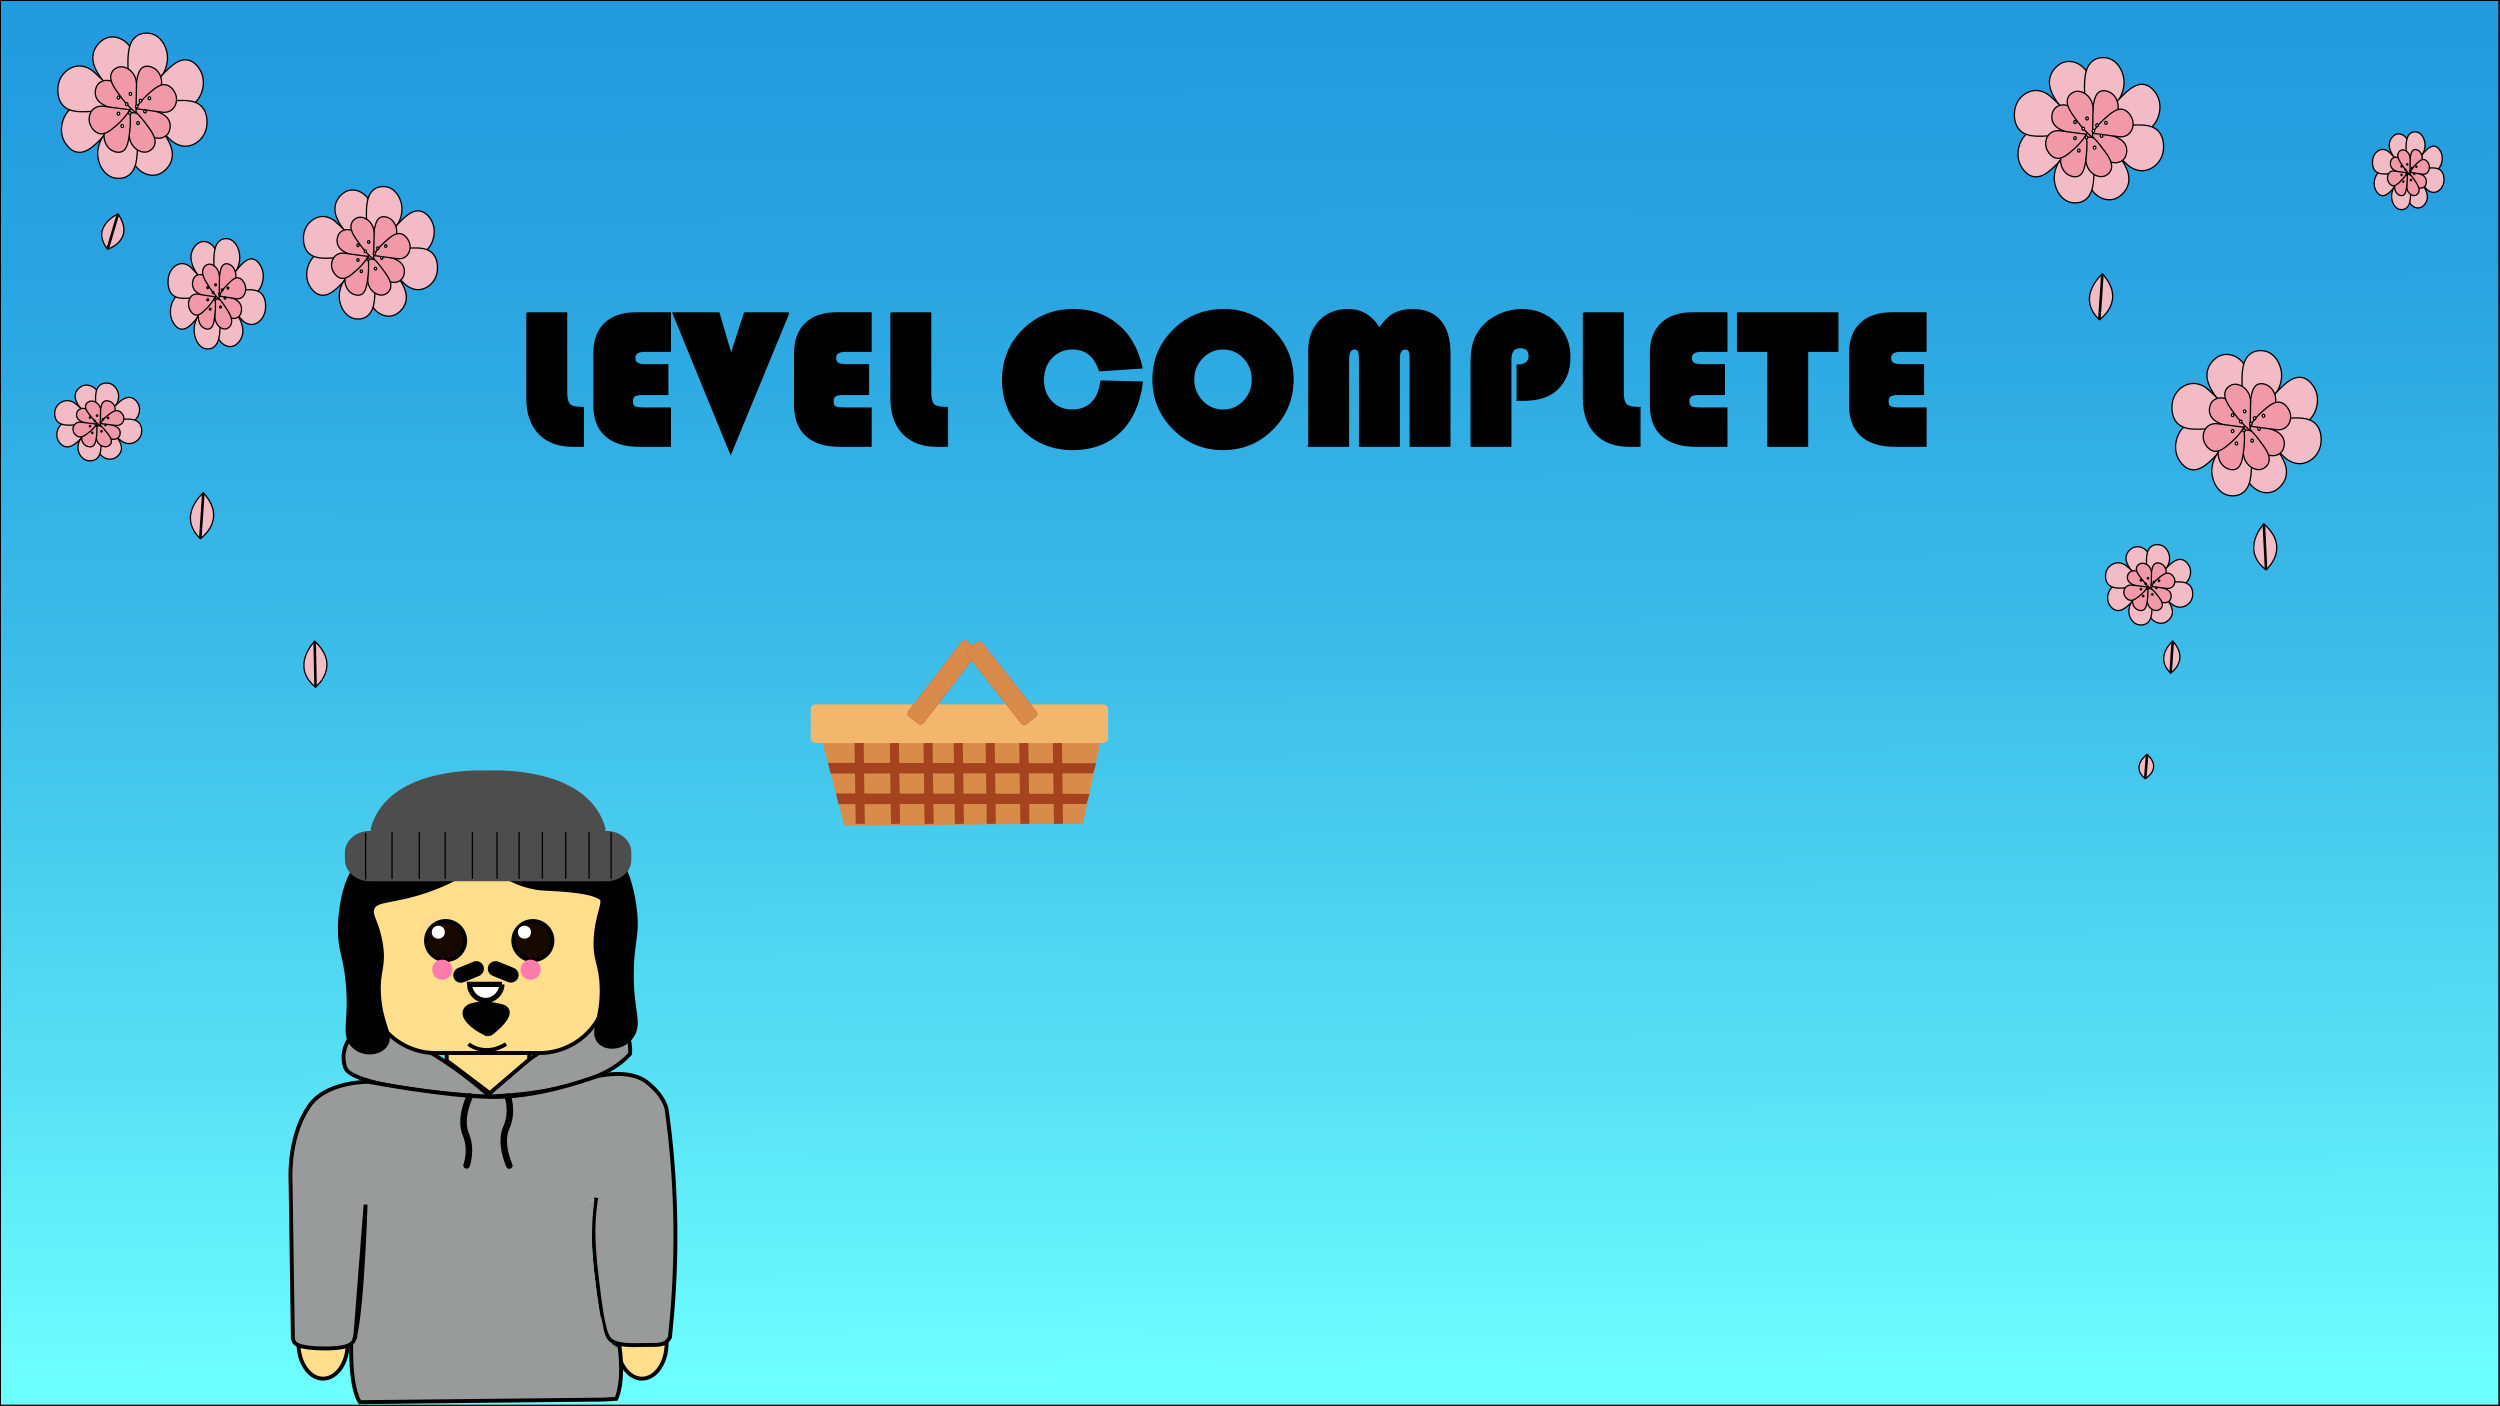 <?xml version="1.0" encoding="UTF-8"?><svg id="Layer_1" xmlns="http://www.w3.org/2000/svg" xmlns:xlink="http://www.w3.org/1999/xlink" viewBox="0 0 1920 1080"><rect x="0" y="0" width="1920" height="1080" fill="#333333" stroke="none"/><defs><style>.cls-1{stroke-width:2px;}.cls-1,.cls-2,.cls-3,.cls-4,.cls-5,.cls-6,.cls-7,.cls-8,.cls-9,.cls-10,.cls-11,.cls-12,.cls-13,.cls-14,.cls-15,.cls-16,.cls-17,.cls-18{stroke-miterlimit:10;}.cls-1,.cls-2,.cls-3,.cls-4,.cls-5,.cls-6,.cls-9,.cls-11,.cls-12,.cls-13,.cls-14,.cls-19,.cls-15,.cls-17,.cls-18{stroke:#000;}.cls-1,.cls-5,.cls-7,.cls-11,.cls-18{fill:none;}.cls-2,.cls-3,.cls-6,.cls-15,.cls-17,.cls-18{stroke-width:3px;}.cls-2,.cls-20{fill:#999b9a;}.cls-21{fill:url(#linear-gradient);}.cls-21,.cls-22,.cls-23,.cls-24,.cls-20,.cls-25,.cls-26,.cls-27{stroke-width:0px;}.cls-22,.cls-9,.cls-19,.cls-17{fill:#000;}.cls-3{fill:#170900;}.cls-4,.cls-13,.cls-16{fill:#fff;}.cls-5,.cls-6,.cls-9,.cls-11,.cls-13,.cls-16{stroke-linecap:round;}.cls-6,.cls-15{fill:#ffde8c;}.cls-23{fill:#a6431f;}.cls-24{fill:#d98c4a;}.cls-7{stroke:#a6431f;stroke-width:7px;}.cls-8{fill:url(#linear-gradient-2);}.cls-8,.cls-10{stroke:#d97e4a;}.cls-9,.cls-13,.cls-16{stroke-width:4px;}.cls-10{fill:url(#linear-gradient-3);}.cls-11{stroke-width:5px;}.cls-12{fill:#f2bbc5;}.cls-14{fill:#f299a9;}.cls-25{fill:#ff7bac;}.cls-16{stroke:#fff;}.cls-26{fill:#f2b66d;}.cls-27{fill:#4d4d4d;}</style><linearGradient id="linear-gradient" x1="962.52" y1="1387.36" x2="956.2" y2="-530.85" gradientUnits="userSpaceOnUse"><stop offset=".17" stop-color="#6effff"/><stop offset=".29" stop-color="#58e1f5"/><stop offset=".47" stop-color="#3bbbe8"/><stop offset=".62" stop-color="#29a3e0"/><stop offset=".71" stop-color="#239bde"/></linearGradient><linearGradient id="linear-gradient-2" x1="324.37" y1="-9.71" x2="324.59" y2="-147.21" gradientTransform="translate(415.98 392.24) rotate(37.56)" gradientUnits="userSpaceOnUse"><stop offset=".99" stop-color="#d98c4a"/><stop offset=".99" stop-color="#b08f4a"/><stop offset="1" stop-color="#4b974a"/><stop offset="1" stop-color="#009d4a"/></linearGradient><linearGradient id="linear-gradient-3" x1="698.31" y1="1286.34" x2="698.54" y2="1148.82" gradientTransform="translate(-530.23 5.22) rotate(-38.28)" xlink:href="#linear-gradient-2"/></defs><rect class="cls-21" x=".23" y=".28" width="1919" height="1079"/><path class="cls-22" d="M1918.73.78v1078H.73V.78h1918M1919.73-.22H-.27v1080h1920V-.22h0Z"/><path class="cls-19" d="M404.7,240.35h30.43v60.78c0,4.75.76,7.91,2.29,9.48,1.52,1.57,4.53,2.36,9.03,2.36h1.57v29.68h-8.09c-11.09,0-19.74-3.23-25.93-9.71-6.2-6.47-9.29-15.45-9.29-26.94v-65.65Z"/><path class="cls-19" d="M512.84,280.14v22.78h-19.86c-2.7,0-4.61.4-5.73,1.2-1.12.8-1.69,2.15-1.69,4.05,0,2.15.57,3.56,1.72,4.23,1.15.67,3.5,1.01,7.04,1.01h20.46v29.23h-23.91c-11.24,0-19.83-2.69-25.78-8.06-5.95-5.37-8.92-13.13-8.92-23.27v-40.1c0-9.79,2.81-17.39,8.43-22.78s13.53-8.09,23.72-8.09h26.46v29.38h-19.41c-5.25,0-7.87,1.7-7.87,5.1,0,2,.62,3.39,1.87,4.16,1.25.77,3.47,1.16,6.67,1.16h16.79Z"/><path class="cls-19" d="M605.77,240.35l-44.59,108.14-44.29-108.14h35.22l9.37,31.93,10.34-31.93h33.95Z"/><path class="cls-19" d="M667,280.14v22.78h-19.86c-2.7,0-4.61.4-5.73,1.2-1.12.8-1.69,2.15-1.69,4.05,0,2.15.57,3.56,1.72,4.23,1.15.67,3.5,1.01,7.04,1.01h20.46v29.23h-23.91c-11.24,0-19.84-2.69-25.78-8.06-5.95-5.37-8.92-13.13-8.92-23.27v-40.1c0-9.79,2.81-17.39,8.43-22.78,5.62-5.4,13.53-8.09,23.72-8.09h26.46v29.38h-19.41c-5.25,0-7.87,1.7-7.87,5.1,0,2,.62,3.39,1.87,4.16,1.25.77,3.47,1.16,6.67,1.16h16.79Z"/><path class="cls-19" d="M684.31,240.35h30.43v60.78c0,4.75.76,7.91,2.29,9.48,1.52,1.57,4.53,2.36,9.03,2.36h1.57v29.68h-8.09c-11.09,0-19.74-3.23-25.93-9.71-6.2-6.47-9.29-15.45-9.29-26.94v-65.65Z"/><path class="cls-19" d="M845.44,292.66l31.85.82c-2.1,16.49-7.81,29.23-17.12,38.22-9.32,8.99-21.47,13.49-36.46,13.49s-27.99-5.11-38.26-15.33c-10.27-10.22-15.4-22.9-15.4-38.03s5.23-28.05,15.7-38.45c10.47-10.39,23.37-15.59,38.71-15.59s27.68,5.1,37.77,15.29c6.99,7.04,11.94,16.86,14.84,29.45l-32.6,2.17c-3.65-11.19-10.57-16.79-20.76-16.79-6.5,0-11.85,2.25-16.08,6.75-4.22,4.5-6.33,10.22-6.33,17.16s2.07,12.23,6.22,16.6c4.15,4.37,9.39,6.56,15.74,6.56s11.58-1.92,15.4-5.77c3.82-3.85,6.08-9.37,6.78-16.56Z"/><path class="cls-19" d="M940.17,237.8c14.49,0,26.92,5.27,37.28,15.81,10.37,10.54,15.55,23.16,15.55,37.85s-5.22,27.63-15.66,38.07c-10.44,10.44-23.13,15.66-38.07,15.66s-27.5-5.25-38-15.74c-10.49-10.49-15.74-23.16-15.74-38s5.28-27.68,15.85-38.07c10.57-10.39,23.5-15.59,38.78-15.59ZM939.27,267.93c-6.25,0-11.57,2.3-15.96,6.9-4.4,4.6-6.59,10.14-6.59,16.64s2.21,12.04,6.63,16.64c4.42,4.6,9.73,6.9,15.93,6.9s11.63-2.29,16-6.86c4.37-4.57,6.56-10.13,6.56-16.68s-2.19-12.1-6.56-16.68c-4.37-4.57-9.71-6.86-16-6.86Z"/><path class="cls-19" d="M1005.22,342.65v-73.75c0-9.14,2.77-16.61,8.32-22.41,5.55-5.79,12.74-8.69,21.58-8.69,10.49,0,18.56,4.82,24.21,14.46,3.45-5.2,7.14-8.91,11.09-11.13,3.95-2.22,8.82-3.33,14.61-3.33,9.19,0,16.24,2.9,21.13,8.69,4.9,5.8,7.34,14.14,7.34,25.03v71.12h-30.43v-66.55c0-3.3-.26-5.48-.79-6.56-.52-1.07-1.59-1.61-3.18-1.61-3,0-4.5,2.55-4.5,7.64v67.08h-30.43v-66.55c0-3.25-.27-5.42-.82-6.52-.55-1.1-1.62-1.65-3.22-1.65-3,0-4.5,2.72-4.5,8.17v66.55h-30.43Z"/><path class="cls-19" d="M1165.23,307.27v-26.83c6.15,0,9.22-2.35,9.22-7.04,0-4.3-2.35-6.45-7.04-6.45s-7.12,2.95-7.12,8.84v66.85h-30.43v-63.7c0-6.6.66-12,1.99-16.23,1.32-4.22,3.58-8.16,6.78-11.8,3.6-4.05,8.09-7.24,13.49-9.59,5.4-2.35,10.97-3.52,16.71-3.52,10.39,0,19.12,3.5,26.19,10.49,7.07,7,10.6,15.66,10.6,26.01s-3.17,18.19-9.52,24.43c-5.8,5.75-14.54,8.62-26.23,8.62l-4.65-.07Z"/><path class="cls-19" d="M1216.12,240.35h30.43v60.78c0,4.75.76,7.91,2.29,9.48,1.52,1.57,4.53,2.36,9.03,2.36h1.57v29.68h-8.09c-11.09,0-19.74-3.23-25.93-9.71-6.2-6.47-9.29-15.45-9.29-26.94v-65.65Z"/><path class="cls-19" d="M1324.26,280.14v22.78h-19.86c-2.7,0-4.61.4-5.73,1.2-1.12.8-1.69,2.15-1.69,4.05,0,2.15.57,3.56,1.72,4.23,1.15.67,3.5,1.01,7.04,1.01h20.46v29.23h-23.91c-11.24,0-19.84-2.69-25.78-8.06-5.95-5.37-8.92-13.13-8.92-23.27v-40.1c0-9.79,2.81-17.39,8.43-22.78,5.62-5.4,13.53-8.09,23.72-8.09h26.46v29.38h-19.41c-5.25,0-7.87,1.7-7.87,5.1,0,2,.62,3.39,1.87,4.16,1.25.77,3.47,1.16,6.67,1.16h16.79Z"/><path class="cls-19" d="M1388.19,269.73v72.92h-30.43v-72.92h-23.31v-29.38h76.97v29.38h-23.23Z"/><path class="cls-19" d="M1477.22,280.14v22.78h-19.86c-2.7,0-4.61.4-5.73,1.2-1.12.8-1.69,2.15-1.69,4.05,0,2.15.57,3.56,1.72,4.23,1.15.67,3.5,1.01,7.04,1.01h20.46v29.23h-23.91c-11.24,0-19.84-2.69-25.78-8.06-5.95-5.37-8.92-13.13-8.92-23.27v-40.1c0-9.79,2.81-17.39,8.43-22.78,5.62-5.4,13.53-8.09,23.72-8.09h26.46v29.38h-19.41c-5.25,0-7.87,1.7-7.87,5.1,0,2,.62,3.39,1.87,4.16,1.25.77,3.47,1.16,6.67,1.16h16.79Z"/><path class="cls-12" d="M103.59,49.14c.02-1.13.05-10.29-6.42-16.31-4.26-3.97-10.73-5.99-16.61-3.13-.31.15-7.35,3.72-8.95,11.6-1.88,9.26,5.08,18,13.08,28.04,3.82,4.8,9.94,11.61,18.81,18.22.03-12.8.06-25.6.09-38.41Z"/><path class="cls-12" d="M124.28,58.1c.64-.86,5.7-7.9,4.02-17.31-1.11-6.2-4.98-12.52-11.09-14.65-.32-.11-7.72-2.55-13.28,2.35-6.54,5.76-5.98,17.63-5.33,31.26.31,6.51,1.28,16.27,4.49,27.9,7.07-9.85,14.13-19.7,21.2-29.55Z"/><path class="cls-12" d="M64.98,79.6c-.98-.01-8.89.04-14.03,7.59-3.39,4.97-5.07,12.47-2.54,19.25.13.36,3.28,8.47,10.11,10.24,8.02,2.08,15.5-6.06,24.1-15.41,4.11-4.47,9.93-11.61,15.56-21.94-11.06.09-22.13.18-33.19.27Z"/><path class="cls-12" d="M72.52,55.58c-.75-.73-6.88-6.52-15-4.48-5.35,1.34-10.77,5.88-12.55,12.97-.09.37-2.13,8.95,2.16,15.34,5.04,7.51,15.29,6.74,27.07,5.86,5.62-.42,14.05-1.64,24.07-5.46-8.58-8.08-17.17-16.16-25.75-24.24Z"/><path class="cls-12" d="M100.14,113.48c-.04,1.13-.21,10.29,6.17,16.44,4.2,4.05,10.63,6.21,16.56,3.48.31-.14,7.41-3.56,9.13-11.41,2.02-9.22-4.8-18.1-12.64-28.31-3.75-4.87-9.75-11.81-18.52-18.61-.23,12.8-.46,25.6-.69,38.4Z"/><path class="cls-12" d="M79.6,104.09c-.65.85-5.82,7.78-4.29,17.23,1.01,6.22,4.78,12.62,10.86,14.88.32.12,7.67,2.71,13.32-2.07,6.63-5.62,6.25-17.5,5.82-31.15-.21-6.52-1.03-16.3-4.05-27.99-7.22,9.7-14.44,19.4-21.65,29.11Z"/><path class="cls-12" d="M138.42,83.35c.98.01,8.89-.05,14.03-7.6,3.38-4.97,5.07-12.47,2.54-19.25-.13-.36-3.29-8.47-10.11-10.24-8.02-2.08-15.5,6.07-24.1,15.43-4.1,4.47-9.93,11.62-15.55,21.95,11.06-.09,22.13-.19,33.19-.28Z"/><path class="cls-12" d="M130.89,107.38c.75.73,6.88,6.51,15,4.47,5.35-1.34,10.77-5.89,12.55-12.98.09-.37,2.12-8.95-2.17-15.34-5.05-7.51-15.29-6.74-27.07-5.85-5.62.42-14.05,1.65-24.07,5.47,8.59,8.07,17.17,16.15,25.76,24.22Z"/><path class="cls-14" d="M112.09,100.39c.37.56,3.47,5.05,8.58,5.69,3.37.42,7.12-.89,8.94-4.38.1-.18,2.23-4.44.31-8.86-2.25-5.2-8.52-7-15.72-9.06-3.44-.99-8.65-2.14-15.1-2.22,4.33,6.28,8.66,12.55,12.99,18.83Z"/><path class="cls-14" d="M99.24,103.38c-.01.65-.02,5.89,3.97,9.9,2.63,2.64,6.61,4.35,10.23,3.22.19-.06,4.52-1.5,5.5-5.88,1.15-5.15-3.15-10.75-8.08-17.19-2.36-3.08-6.13-7.51-11.6-12.06,0,7.34-.01,14.67-.02,22.01Z"/><path class="cls-14" d="M120.06,71.74c.47-.34,4.2-3.19,4.08-8.71-.08-3.64-1.83-7.91-5.33-10.33-.18-.13-4.43-2.98-8.27-1.41-4.51,1.84-5.29,8.49-6.2,16.12-.43,3.65-.77,9.22.07,16.28,5.22-3.98,10.43-7.97,15.65-11.95Z"/><path class="cls-14" d="M124.64,86.18c.6.09,5.48.74,8.63-3.15,2.08-2.56,3.11-6.71,1.55-10.82-.08-.22-2.03-5.14-6.23-6.74-4.94-1.88-9.54,2.15-14.82,6.77-2.52,2.21-6.1,5.81-9.56,11.24,6.81.9,13.62,1.79,20.43,2.69Z"/><path class="cls-14" d="M91.89,67.69c-.37-.57-3.39-5.11-8.51-5.85-3.37-.49-7.15.74-9.03,4.19-.1.18-2.3,4.38-.46,8.83,2.17,5.23,8.42,7.15,15.6,9.35,3.43,1.05,8.63,2.31,15.1,2.51-4.23-6.34-8.47-12.69-12.7-19.03Z"/><path class="cls-14" d="M104.82,64.97c.02-.65.12-5.88-3.81-9.96-2.59-2.68-6.55-4.47-10.2-3.41-.19.06-4.56,1.41-5.61,5.76-1.24,5.11,2.97,10.79,7.81,17.31,2.31,3.12,6.02,7.61,11.42,12.25.13-7.32.26-14.64.39-21.95Z"/><path class="cls-14" d="M83.96,96.06c-.47.34-4.2,3.19-4.07,8.71.08,3.64,1.83,7.91,5.33,10.32.18.13,4.43,2.97,8.27,1.41,4.51-1.84,5.29-8.49,6.19-16.13.43-3.65.77-9.22-.07-16.28-5.21,3.99-10.43,7.97-15.64,11.96Z"/><path class="cls-14" d="M79.38,81.62c-.6-.09-5.48-.74-8.63,3.15-2.08,2.56-3.11,6.71-1.54,10.82.08.22,2.03,5.14,6.24,6.74,4.94,1.88,9.54-2.15,14.82-6.78,2.52-2.21,6.1-5.81,9.55-11.25-6.81-.89-13.62-1.79-20.43-2.68Z"/><ellipse class="cls-4" cx="105.04" cy="81.67" rx=".97" ry="1.12"/><ellipse class="cls-4" cx="107.9" cy="77.37" rx=".97" ry="1.12"/><ellipse class="cls-4" cx="100.2" cy="72.13" rx=".97" ry="1.12"/><ellipse class="cls-4" cx="90.99" cy="87.27" rx=".97" ry="1.12"/><ellipse class="cls-4" cx="97.29" cy="79.98" rx=".97" ry="1.12"/><ellipse class="cls-4" cx="106.01" cy="94.56" rx=".97" ry="1.12"/><ellipse class="cls-4" cx="90.99" cy="74.94" rx=".97" ry="1.12"/><ellipse class="cls-4" cx="99.71" cy="86.71" rx=".97" ry="1.12"/><ellipse class="cls-4" cx="111.34" cy="85.59" rx=".97" ry="1.12"/><ellipse class="cls-4" cx="114.74" cy="75.5" rx=".97" ry="1.12"/><ellipse class="cls-4" cx="93.9" cy="96.81" rx=".97" ry="1.12"/><path class="cls-12" d="M167.76,201.26c.01-.86.03-7.82-4.2-12.39-2.79-3.01-7.02-4.55-10.87-2.38-.2.11-4.81,2.82-5.85,8.81-1.23,7.04,3.33,13.67,8.56,21.3,2.5,3.64,6.5,8.82,12.3,13.84.02-9.72.04-19.45.06-29.17Z"/><path class="cls-12" d="M181.29,208.07c.42-.65,3.73-6,2.63-13.15-.72-4.71-3.26-9.51-7.25-11.13-.21-.08-5.05-1.94-8.69,1.79-4.28,4.38-3.91,13.39-3.49,23.75.2,4.95.84,12.36,2.93,21.19,4.62-7.48,9.24-14.97,13.86-22.45Z"/><path class="cls-12" d="M142.5,224.4c-.64,0-5.82.03-9.18,5.77-2.21,3.78-3.32,9.47-1.66,14.62.09.27,2.15,6.43,6.61,7.78,5.25,1.58,10.14-4.6,15.76-11.71,2.69-3.39,6.5-8.82,10.18-16.67-7.24.07-14.47.14-21.71.21Z"/><path class="cls-12" d="M147.43,206.15c-.49-.56-4.5-4.95-9.81-3.4-3.5,1.02-7.05,4.47-8.21,9.86-.06.28-1.39,6.8,1.41,11.66,3.3,5.71,10,5.12,17.71,4.45,3.68-.32,9.19-1.25,15.74-4.15-5.61-6.14-11.23-12.27-16.84-18.41Z"/><path class="cls-12" d="M165.5,250.13c-.02.86-.14,7.81,4.03,12.49,2.75,3.08,6.95,4.72,10.83,2.64.2-.11,4.85-2.71,5.97-8.66,1.32-7-3.14-13.75-8.27-21.5-2.45-3.7-6.38-8.97-12.11-14.13-.15,9.72-.3,19.44-.45,29.17Z"/><path class="cls-12" d="M152.06,243c-.43.64-3.81,5.91-2.8,13.08.66,4.73,3.13,9.59,7.1,11.3.21.09,5.02,2.06,8.71-1.58,4.34-4.27,4.09-13.29,3.8-23.66-.14-4.95-.67-12.38-2.65-21.26-4.72,7.37-9.44,14.74-14.16,22.11Z"/><path class="cls-12" d="M190.54,227.25c.64,0,5.82-.03,9.18-5.77,2.21-3.78,3.32-9.47,1.66-14.62-.09-.27-2.15-6.43-6.61-7.78-5.25-1.58-10.14,4.61-15.76,11.72-2.68,3.4-6.49,8.82-10.17,16.67,7.24-.07,14.47-.14,21.71-.22Z"/><path class="cls-12" d="M185.61,245.5c.49.55,4.5,4.95,9.81,3.4,3.5-1.02,7.04-4.47,8.21-9.86.06-.28,1.39-6.8-1.42-11.65-3.3-5.71-10-5.12-17.71-4.44-3.68.32-9.19,1.25-15.74,4.16,5.62,6.13,11.23,12.27,16.85,18.4Z"/><path class="cls-14" d="M173.31,240.2c.25.43,2.27,3.84,5.61,4.33,2.2.32,4.66-.67,5.85-3.33.06-.14,1.46-3.37.2-6.73-1.47-3.95-5.57-5.31-10.28-6.88-2.25-.75-5.66-1.63-9.88-1.68,2.83,4.77,5.67,9.53,8.5,14.3Z"/><path class="cls-14" d="M164.91,242.46c0,.49-.01,4.48,2.6,7.52,1.72,2,4.32,3.31,6.69,2.45.12-.05,2.96-1.14,3.6-4.47.75-3.91-2.06-8.17-5.29-13.06-1.54-2.34-4.01-5.7-7.59-9.16,0,5.57,0,11.15-.01,16.72Z"/><path class="cls-14" d="M178.53,218.43c.31-.26,2.75-2.42,2.67-6.62-.05-2.76-1.19-6.01-3.48-7.84-.12-.1-2.9-2.26-5.41-1.07-2.95,1.4-3.46,6.45-4.05,12.25-.28,2.77-.5,7,.04,12.36,3.41-3.03,6.82-6.05,10.23-9.08Z"/><path class="cls-14" d="M181.52,229.4c.39.07,3.58.56,5.65-2.39,1.36-1.94,2.03-5.1,1.01-8.22-.05-.16-1.33-3.9-4.08-5.12-3.23-1.43-6.24,1.63-9.7,5.14-1.65,1.68-3.99,4.41-6.25,8.54,4.46.68,8.91,1.36,13.37,2.04Z"/><path class="cls-14" d="M160.1,215.35c-.24-.43-2.22-3.88-5.56-4.44-2.2-.37-4.68.57-5.91,3.19-.06.14-1.51,3.33-.3,6.71,1.42,3.97,5.51,5.43,10.21,7.1,2.24.8,5.65,1.75,9.88,1.91-2.77-4.82-5.54-9.64-8.31-14.46Z"/><path class="cls-14" d="M168.56,213.28c.01-.49.08-4.47-2.49-7.56-1.69-2.04-4.29-3.4-6.67-2.59-.13.04-2.98,1.07-3.67,4.37-.81,3.88,1.95,8.2,5.11,13.15,1.51,2.37,3.94,5.78,7.47,9.31.08-5.56.17-11.12.25-16.67Z"/><path class="cls-14" d="M154.92,236.9c-.31.26-2.75,2.42-2.67,6.62.05,2.76,1.2,6.01,3.49,7.84.12.1,2.9,2.26,5.41,1.07,2.95-1.4,3.46-6.45,4.05-12.25.28-2.77.5-7-.05-12.36-3.41,3.03-6.82,6.06-10.23,9.08Z"/><path class="cls-14" d="M151.92,225.93c-.39-.07-3.58-.56-5.65,2.4-1.36,1.95-2.03,5.1-1.01,8.22.05.16,1.33,3.9,4.08,5.12,3.23,1.43,6.24-1.63,9.69-5.15,1.65-1.68,3.99-4.41,6.25-8.54-4.46-.68-8.91-1.36-13.37-2.04Z"/><ellipse class="cls-4" cx="168.71" cy="225.97" rx=".63" ry=".85"/><ellipse class="cls-4" cx="170.58" cy="222.71" rx=".63" ry=".85"/><ellipse class="cls-4" cx="165.54" cy="218.73" rx=".63" ry=".85"/><ellipse class="cls-4" cx="159.51" cy="230.23" rx=".63" ry=".85"/><ellipse class="cls-4" cx="163.64" cy="224.69" rx=".63" ry=".85"/><ellipse class="cls-4" cx="169.34" cy="235.77" rx=".63" ry=".85"/><ellipse class="cls-4" cx="159.51" cy="220.86" rx=".63" ry=".85"/><ellipse class="cls-4" cx="165.22" cy="229.8" rx=".63" ry=".85"/><ellipse class="cls-4" cx="172.83" cy="228.95" rx=".63" ry=".85"/><ellipse class="cls-4" cx="175.05" cy="221.28" rx=".63" ry=".85"/><ellipse class="cls-4" cx="161.42" cy="237.47" rx=".63" ry=".85"/><path class="cls-12" d="M286.22,164.88c.02-1.03.05-9.38-5.77-14.88-3.83-3.62-9.64-5.46-14.92-2.86-.28.14-6.61,3.39-8.04,10.57-1.69,8.45,4.57,16.41,11.76,25.57,3.43,4.37,8.93,10.59,16.9,16.61.03-11.67.06-23.35.08-35.02Z"/><path class="cls-12" d="M304.8,173.05c.57-.78,5.12-7.2,3.61-15.79-.99-5.65-4.47-11.42-9.96-13.36-.29-.1-6.93-2.32-11.93,2.15-5.88,5.25-5.37,16.08-4.79,28.51.28,5.94,1.15,14.84,4.03,25.45,6.35-8.98,12.7-17.97,19.04-26.95Z"/><path class="cls-12" d="M251.53,192.66c-.88-.01-7.99.04-12.61,6.92-3.04,4.53-4.56,11.37-2.29,17.56.12.32,2.95,7.73,9.08,9.34,7.21,1.9,13.93-5.53,21.65-14.06,3.69-4.07,8.92-10.59,13.98-20.01-9.94.08-19.88.16-29.82.25Z"/><path class="cls-12" d="M258.3,170.75c-.67-.67-6.18-5.94-13.48-4.09-4.8,1.22-9.68,5.36-11.28,11.83-.08.34-1.91,8.16,1.94,13.99,4.53,6.85,13.74,6.15,24.32,5.34,5.05-.39,12.62-1.5,21.62-4.98-7.71-7.37-15.42-14.73-23.13-22.1Z"/><path class="cls-12" d="M283.12,223.55c-.03,1.03-.19,9.38,5.54,15,3.77,3.7,9.55,5.67,14.88,3.17.28-.13,6.66-3.25,8.2-10.4,1.82-8.41-4.32-16.51-11.36-25.81-3.37-4.44-8.76-10.77-16.64-16.97-.21,11.67-.41,23.34-.62,35.02Z"/><path class="cls-12" d="M264.66,214.99c-.59.77-5.23,7.09-3.85,15.71.91,5.67,4.3,11.51,9.76,13.57.29.11,6.89,2.47,11.96-1.89,5.96-5.13,5.62-15.96,5.23-28.4-.19-5.94-.92-14.86-3.64-25.53-6.48,8.85-12.97,17.7-19.45,26.54Z"/><path class="cls-12" d="M317.51,196.08c.88.01,7.99-.04,12.61-6.93,3.04-4.54,4.55-11.37,2.28-17.56-.12-.32-2.95-7.72-9.08-9.34-7.21-1.89-13.93,5.53-21.65,14.07-3.69,4.08-8.92,10.59-13.97,20.01,9.94-.09,19.88-.17,29.82-.26Z"/><path class="cls-12" d="M310.74,217.99c.67.67,6.19,5.94,13.48,4.08,4.8-1.23,9.68-5.37,11.27-11.84.08-.34,1.91-8.16-1.95-13.99-4.53-6.85-13.74-6.14-24.32-5.33-5.05.39-12.62,1.5-21.62,4.99,7.71,7.36,15.43,14.73,23.14,22.09Z"/><path class="cls-14" d="M293.85,211.62c.34.51,3.12,4.61,7.71,5.19,3.03.39,6.4-.81,8.03-4,.09-.17,2-4.05.28-8.08-2.02-4.74-7.65-6.38-14.12-8.26-3.09-.9-7.77-1.95-13.57-2.02,3.89,5.72,7.78,11.45,11.67,17.17Z"/><path class="cls-14" d="M282.31,214.34c-.01.59-.02,5.38,3.57,9.03,2.36,2.41,5.94,3.97,9.19,2.94.17-.05,4.06-1.37,4.94-5.36,1.03-4.7-2.83-9.81-7.26-15.68-2.12-2.81-5.51-6.84-10.42-10.99,0,6.69-.01,13.38-.02,20.07Z"/><path class="cls-14" d="M301.01,185.49c.42-.31,3.78-2.91,3.66-7.95-.07-3.32-1.64-7.21-4.79-9.42-.17-.12-3.98-2.71-7.43-1.29-4.05,1.68-4.76,7.74-5.57,14.7-.39,3.33-.69,8.41.06,14.84,4.69-3.63,9.37-7.27,14.06-10.9Z"/><path class="cls-14" d="M305.13,198.66c.54.08,4.92.67,7.76-2.87,1.87-2.34,2.8-6.12,1.39-9.87-.07-.2-1.82-4.69-5.6-6.14-4.44-1.72-8.57,1.96-13.32,6.18-2.27,2.01-5.48,5.29-8.59,10.25,6.12.82,12.24,1.64,18.36,2.45Z"/><path class="cls-14" d="M275.7,181.79c-.33-.52-3.05-4.66-7.64-5.34-3.03-.44-6.42.68-8.12,3.82-.09.17-2.07,4-.41,8.05,1.95,4.77,7.57,6.52,14.02,8.52,3.08.96,7.76,2.1,13.56,2.29-3.8-5.79-7.61-11.57-11.41-17.36Z"/><path class="cls-14" d="M287.32,179.31c.02-.59.11-5.36-3.43-9.08-2.33-2.45-5.89-4.08-9.16-3.11-.17.05-4.1,1.28-5.04,5.25-1.11,4.66,2.67,9.84,7.02,15.79,2.08,2.84,5.41,6.94,10.26,11.18.12-6.67.23-13.35.35-20.02Z"/><path class="cls-14" d="M268.58,207.66c-.42.31-3.77,2.91-3.66,7.95.08,3.32,1.64,7.21,4.79,9.42.17.12,3.98,2.71,7.43,1.28,4.05-1.68,4.75-7.74,5.56-14.71.39-3.33.69-8.41-.07-14.84-4.68,3.63-9.37,7.27-14.05,10.9Z"/><path class="cls-14" d="M264.46,194.49c-.54-.08-4.92-.67-7.76,2.88-1.87,2.34-2.79,6.12-1.39,9.87.07.2,1.83,4.68,5.6,6.14,4.44,1.71,8.57-1.96,13.32-6.18,2.27-2.02,5.48-5.3,8.58-10.26-6.12-.82-12.24-1.63-18.36-2.45Z"/><ellipse class="cls-4" cx="287.52" cy="194.54" rx=".87" ry="1.02"/><ellipse class="cls-4" cx="290.09" cy="190.62" rx=".87" ry="1.02"/><ellipse class="cls-4" cx="283.17" cy="185.84" rx=".87" ry="1.02"/><ellipse class="cls-4" cx="274.9" cy="199.65" rx=".87" ry="1.02"/><ellipse class="cls-4" cx="280.56" cy="193" rx=".87" ry="1.02"/><ellipse class="cls-4" cx="288.4" cy="206.3" rx=".87" ry="1.02"/><ellipse class="cls-4" cx="274.9" cy="188.4" rx=".87" ry="1.02"/><ellipse class="cls-4" cx="282.73" cy="199.14" rx=".87" ry="1.02"/><ellipse class="cls-4" cx="293.18" cy="198.12" rx=".87" ry="1.02"/><ellipse class="cls-4" cx="296.23" cy="188.91" rx=".87" ry="1.02"/><ellipse class="cls-4" cx="277.51" cy="208.34" rx=".87" ry="1.02"/><path class="cls-12" d="M1606.23,67.96c.02-1.13.05-10.29-6.42-16.31-4.26-3.97-10.73-5.99-16.61-3.13-.31.15-7.35,3.72-8.95,11.6-1.88,9.26,5.08,18,13.08,28.04,3.82,4.8,9.94,11.61,18.81,18.22.03-12.8.06-25.6.09-38.41Z"/><path class="cls-12" d="M1626.92,76.92c.64-.86,5.7-7.9,4.02-17.31-1.11-6.2-4.98-12.52-11.09-14.65-.32-.11-7.72-2.55-13.28,2.35-6.54,5.76-5.98,17.63-5.33,31.26.31,6.51,1.28,16.27,4.49,27.9,7.07-9.85,14.13-19.7,21.2-29.55Z"/><path class="cls-12" d="M1567.62,98.42c-.98-.01-8.89.04-14.03,7.59-3.39,4.97-5.07,12.47-2.54,19.25.13.36,3.28,8.47,10.11,10.24,8.02,2.08,15.5-6.06,24.1-15.41,4.11-4.47,9.93-11.61,15.56-21.94-11.06.09-22.13.18-33.19.27Z"/><path class="cls-12" d="M1575.16,74.4c-.75-.73-6.88-6.52-15-4.48-5.35,1.34-10.77,5.88-12.55,12.97-.09.37-2.13,8.95,2.16,15.34,5.04,7.51,15.29,6.74,27.07,5.86,5.62-.42,14.05-1.64,24.07-5.46-8.58-8.08-17.17-16.16-25.75-24.24Z"/><path class="cls-12" d="M1602.78,132.3c-.04,1.13-.21,10.29,6.17,16.44,4.2,4.05,10.63,6.21,16.56,3.48.31-.14,7.41-3.56,9.13-11.41,2.02-9.22-4.8-18.1-12.64-28.31-3.75-4.87-9.75-11.81-18.52-18.61-.23,12.8-.46,25.6-.69,38.4Z"/><path class="cls-12" d="M1582.24,122.91c-.65.85-5.82,7.78-4.29,17.23,1.01,6.22,4.78,12.62,10.86,14.88.32.12,7.67,2.71,13.32-2.07,6.63-5.62,6.25-17.5,5.82-31.15-.21-6.52-1.03-16.3-4.05-27.99-7.22,9.7-14.44,19.4-21.65,29.11Z"/><path class="cls-12" d="M1641.06,102.18c.98.01,8.89-.05,14.03-7.6,3.38-4.97,5.07-12.47,2.54-19.25-.13-.36-3.29-8.47-10.11-10.24-8.02-2.08-15.5,6.07-24.1,15.43-4.1,4.47-9.93,11.62-15.55,21.95,11.06-.09,22.13-.19,33.19-.28Z"/><path class="cls-12" d="M1633.53,126.2c.75.73,6.88,6.51,15,4.47,5.35-1.34,10.77-5.89,12.55-12.98.09-.37,2.12-8.95-2.17-15.34-5.05-7.51-15.29-6.74-27.07-5.85-5.62.42-14.05,1.65-24.07,5.47,8.59,8.07,17.17,16.15,25.76,24.22Z"/><path class="cls-14" d="M1614.73,119.22c.37.56,3.47,5.05,8.58,5.69,3.37.42,7.12-.89,8.94-4.38.1-.18,2.23-4.44.31-8.86-2.25-5.2-8.52-7-15.72-9.06-3.44-.99-8.65-2.14-15.1-2.22,4.33,6.28,8.66,12.55,12.99,18.83Z"/><path class="cls-14" d="M1601.88,122.2c-.01.65-.02,5.89,3.97,9.9,2.63,2.64,6.61,4.35,10.23,3.22.19-.06,4.52-1.5,5.5-5.88,1.15-5.15-3.15-10.75-8.08-17.19-2.36-3.08-6.13-7.51-11.6-12.06,0,7.34-.01,14.67-.02,22.01Z"/><path class="cls-14" d="M1622.7,90.56c.47-.34,4.2-3.19,4.08-8.71-.08-3.64-1.83-7.91-5.33-10.33-.18-.13-4.43-2.98-8.27-1.41-4.51,1.84-5.29,8.49-6.2,16.12-.43,3.65-.77,9.22.07,16.28,5.22-3.98,10.43-7.97,15.65-11.95Z"/><path class="cls-14" d="M1627.28,105c.6.09,5.48.74,8.63-3.15,2.08-2.56,3.11-6.71,1.55-10.82-.08-.22-2.03-5.14-6.23-6.74-4.94-1.88-9.54,2.15-14.82,6.77-2.52,2.21-6.1,5.81-9.56,11.24,6.81.9,13.62,1.79,20.43,2.69Z"/><path class="cls-14" d="M1594.53,86.51c-.37-.57-3.39-5.11-8.51-5.85-3.37-.49-7.15.74-9.03,4.19-.1.18-2.3,4.38-.46,8.83,2.17,5.23,8.42,7.15,15.6,9.35,3.43,1.05,8.63,2.31,15.1,2.51-4.23-6.34-8.47-12.69-12.7-19.03Z"/><path class="cls-14" d="M1607.45,83.79c.02-.65.12-5.88-3.81-9.96-2.59-2.68-6.55-4.47-10.2-3.41-.19.06-4.56,1.41-5.61,5.76-1.24,5.11,2.97,10.79,7.81,17.31,2.31,3.12,6.02,7.61,11.42,12.25.13-7.32.26-14.64.39-21.95Z"/><path class="cls-14" d="M1586.6,114.88c-.47.34-4.2,3.19-4.07,8.71.08,3.64,1.83,7.91,5.33,10.32.18.13,4.43,2.97,8.27,1.41,4.51-1.84,5.29-8.49,6.19-16.13.43-3.65.77-9.22-.07-16.28-5.21,3.99-10.43,7.97-15.64,11.96Z"/><path class="cls-14" d="M1582.01,100.44c-.6-.09-5.48-.74-8.63,3.15-2.08,2.56-3.11,6.71-1.54,10.82.08.22,2.03,5.14,6.24,6.74,4.94,1.88,9.54-2.15,14.82-6.78,2.52-2.21,6.1-5.81,9.55-11.25-6.81-.89-13.62-1.79-20.43-2.68Z"/><ellipse class="cls-4" cx="1607.68" cy="100.49" rx=".97" ry="1.12"/><ellipse class="cls-4" cx="1610.54" cy="96.19" rx=".97" ry="1.12"/><ellipse class="cls-4" cx="1602.84" cy="90.96" rx=".97" ry="1.12"/><ellipse class="cls-4" cx="1593.63" cy="106.1" rx=".97" ry="1.12"/><ellipse class="cls-4" cx="1599.93" cy="98.81" rx=".97" ry="1.12"/><ellipse class="cls-4" cx="1608.65" cy="113.39" rx=".97" ry="1.12"/><ellipse class="cls-4" cx="1593.63" cy="93.76" rx=".97" ry="1.12"/><ellipse class="cls-4" cx="1602.35" cy="105.54" rx=".97" ry="1.12"/><ellipse class="cls-4" cx="1613.98" cy="104.41" rx=".97" ry="1.12"/><ellipse class="cls-4" cx="1617.38" cy="94.32" rx=".97" ry="1.12"/><ellipse class="cls-4" cx="1596.54" cy="115.63" rx=".97" ry="1.12"/><path class="cls-12" d="M1727.23,292.96c.02-1.13.05-10.29-6.42-16.31-4.26-3.97-10.73-5.99-16.61-3.13-.31.15-7.35,3.72-8.95,11.6-1.88,9.26,5.08,18,13.08,28.04,3.82,4.8,9.94,11.61,18.81,18.22.03-12.8.06-25.6.09-38.41Z"/><path class="cls-12" d="M1747.92,301.92c.64-.86,5.7-7.9,4.02-17.31-1.11-6.2-4.98-12.52-11.09-14.65-.32-.11-7.72-2.55-13.28,2.35-6.54,5.76-5.98,17.63-5.33,31.26.31,6.51,1.28,16.27,4.49,27.9,7.07-9.85,14.13-19.7,21.2-29.55Z"/><path class="cls-12" d="M1688.62,323.42c-.98-.01-8.89.04-14.03,7.59-3.39,4.97-5.07,12.47-2.54,19.25.13.36,3.28,8.47,10.11,10.24,8.02,2.08,15.5-6.06,24.1-15.41,4.11-4.47,9.93-11.61,15.56-21.94-11.06.09-22.13.18-33.19.27Z"/><path class="cls-12" d="M1696.16,299.4c-.75-.73-6.88-6.52-15-4.48-5.35,1.34-10.77,5.88-12.55,12.97-.09.37-2.13,8.95,2.16,15.34,5.04,7.51,15.29,6.74,27.07,5.86,5.62-.42,14.05-1.64,24.07-5.46-8.58-8.08-17.17-16.16-25.75-24.24Z"/><path class="cls-12" d="M1723.78,357.3c-.04,1.13-.21,10.29,6.17,16.44,4.2,4.05,10.63,6.21,16.56,3.48.31-.14,7.41-3.56,9.13-11.41,2.02-9.22-4.8-18.1-12.64-28.31-3.75-4.87-9.75-11.81-18.52-18.61-.23,12.8-.46,25.6-.69,38.4Z"/><path class="cls-12" d="M1703.24,347.91c-.65.85-5.82,7.78-4.29,17.23,1.01,6.22,4.78,12.62,10.86,14.88.32.12,7.67,2.71,13.32-2.07,6.63-5.62,6.25-17.5,5.82-31.15-.21-6.52-1.03-16.3-4.05-27.99-7.22,9.7-14.44,19.4-21.65,29.11Z"/><path class="cls-12" d="M1762.06,327.18c.98.01,8.89-.05,14.03-7.6,3.38-4.97,5.07-12.47,2.54-19.25-.13-.36-3.29-8.47-10.11-10.24-8.02-2.08-15.5,6.07-24.1,15.43-4.1,4.47-9.93,11.62-15.55,21.95,11.06-.09,22.13-.19,33.19-.28Z"/><path class="cls-12" d="M1754.53,351.2c.75.73,6.88,6.51,15,4.47,5.35-1.34,10.77-5.89,12.55-12.98.09-.37,2.12-8.95-2.17-15.34-5.05-7.51-15.29-6.74-27.07-5.85-5.62.42-14.05,1.65-24.07,5.47,8.59,8.07,17.17,16.15,25.76,24.22Z"/><path class="cls-14" d="M1735.73,344.22c.37.56,3.47,5.05,8.58,5.69,3.37.42,7.12-.89,8.94-4.38.1-.18,2.23-4.44.31-8.86-2.25-5.2-8.52-7-15.72-9.06-3.44-.99-8.65-2.14-15.1-2.22,4.33,6.28,8.66,12.55,12.99,18.83Z"/><path class="cls-14" d="M1722.88,347.2c-.01.65-.02,5.89,3.97,9.9,2.63,2.64,6.61,4.35,10.23,3.22.19-.06,4.52-1.5,5.5-5.88,1.15-5.15-3.15-10.75-8.08-17.19-2.36-3.08-6.13-7.51-11.6-12.06,0,7.34-.01,14.67-.02,22.01Z"/><path class="cls-14" d="M1743.7,315.56c.47-.34,4.2-3.19,4.08-8.71-.08-3.64-1.83-7.91-5.33-10.33-.18-.13-4.43-2.98-8.27-1.41-4.51,1.84-5.29,8.49-6.2,16.12-.43,3.65-.77,9.22.07,16.28,5.22-3.98,10.43-7.97,15.65-11.95Z"/><path class="cls-14" d="M1748.28,330c.6.09,5.48.74,8.63-3.15,2.08-2.56,3.11-6.71,1.55-10.82-.08-.22-2.03-5.14-6.23-6.74-4.94-1.88-9.54,2.15-14.82,6.77-2.52,2.21-6.1,5.81-9.56,11.24,6.81.9,13.62,1.79,20.43,2.69Z"/><path class="cls-14" d="M1715.53,311.51c-.37-.57-3.39-5.11-8.51-5.85-3.37-.49-7.15.74-9.03,4.19-.1.18-2.3,4.38-.46,8.83,2.17,5.23,8.42,7.15,15.6,9.35,3.43,1.05,8.63,2.31,15.1,2.51-4.23-6.34-8.47-12.69-12.7-19.03Z"/><path class="cls-14" d="M1728.45,308.79c.02-.65.12-5.88-3.81-9.96-2.59-2.68-6.55-4.47-10.2-3.41-.19.06-4.56,1.41-5.61,5.76-1.24,5.11,2.97,10.79,7.81,17.31,2.31,3.12,6.02,7.61,11.42,12.25.13-7.32.26-14.64.39-21.95Z"/><path class="cls-14" d="M1707.6,339.88c-.47.34-4.2,3.19-4.07,8.71.08,3.64,1.83,7.91,5.33,10.32.18.13,4.43,2.97,8.27,1.41,4.51-1.84,5.29-8.49,6.19-16.13.43-3.65.77-9.22-.07-16.28-5.21,3.99-10.43,7.97-15.64,11.96Z"/><path class="cls-14" d="M1703.01,325.44c-.6-.09-5.48-.74-8.63,3.15-2.08,2.56-3.11,6.71-1.54,10.82.08.22,2.03,5.14,6.24,6.74,4.94,1.88,9.54-2.15,14.82-6.78,2.52-2.21,6.1-5.81,9.55-11.25-6.81-.89-13.62-1.79-20.43-2.68Z"/><ellipse class="cls-4" cx="1728.68" cy="325.49" rx=".97" ry="1.12"/><ellipse class="cls-4" cx="1731.54" cy="321.19" rx=".97" ry="1.12"/><ellipse class="cls-4" cx="1723.84" cy="315.96" rx=".97" ry="1.12"/><ellipse class="cls-4" cx="1714.63" cy="331.1" rx=".97" ry="1.12"/><ellipse class="cls-4" cx="1720.93" cy="323.81" rx=".97" ry="1.12"/><ellipse class="cls-4" cx="1729.65" cy="338.39" rx=".97" ry="1.12"/><ellipse class="cls-4" cx="1714.63" cy="318.76" rx=".97" ry="1.12"/><ellipse class="cls-4" cx="1723.35" cy="330.54" rx=".97" ry="1.12"/><ellipse class="cls-4" cx="1734.98" cy="329.41" rx=".97" ry="1.12"/><ellipse class="cls-4" cx="1738.38" cy="319.32" rx=".97" ry="1.12"/><ellipse class="cls-4" cx="1717.54" cy="340.63" rx=".97" ry="1.12"/><path class="cls-12" d="M1651.62,431.38c.01-.63.03-5.7-3.75-9.03-2.49-2.2-6.27-3.32-9.71-1.73-.18.08-4.3,2.06-5.23,6.42-1.1,5.13,2.97,9.96,7.65,15.52,2.23,2.65,5.81,6.42,10.99,10.08.02-7.09.04-14.17.05-21.26Z"/><path class="cls-12" d="M1663.71,436.33c.37-.48,3.33-4.37,2.35-9.58-.65-3.43-2.91-6.93-6.48-8.11-.19-.06-4.51-1.41-7.76,1.3-3.82,3.19-3.49,9.76-3.11,17.3.18,3.6.75,9.01,2.62,15.44,4.13-5.45,8.26-10.9,12.38-16.36Z"/><path class="cls-12" d="M1629.06,448.23c-.57,0-5.2.02-8.2,4.2-1.98,2.75-2.96,6.9-1.49,10.65.08.2,1.92,4.69,5.91,5.67,4.69,1.15,9.06-3.35,14.08-8.53,2.4-2.47,5.8-6.43,9.09-12.14-6.46.05-12.93.1-19.39.15Z"/><path class="cls-12" d="M1633.47,434.94c-.44-.4-4.02-3.61-8.76-2.48-3.12.74-6.29,3.26-7.33,7.18-.05.21-1.24,4.95,1.26,8.49,2.95,4.16,8.93,3.73,15.82,3.24,3.29-.23,8.21-.91,14.06-3.02-5.01-4.47-10.03-8.94-15.04-13.41Z"/><path class="cls-12" d="M1649.61,466.98c-.02.63-.12,5.69,3.6,9.1,2.45,2.24,6.21,3.44,9.68,1.93.18-.08,4.33-1.97,5.33-6.31,1.18-5.1-2.81-10.02-7.39-15.67-2.19-2.7-5.7-6.54-10.82-10.3-.13,7.08-.27,14.17-.4,21.25Z"/><path class="cls-12" d="M1637.61,461.79c-.38.47-3.4,4.31-2.51,9.53.59,3.44,2.79,6.99,6.34,8.23.19.07,4.48,1.5,7.78-1.15,3.87-3.11,3.65-9.69,3.4-17.24-.12-3.61-.6-9.02-2.37-15.49-4.22,5.37-8.43,10.74-12.65,16.11Z"/><path class="cls-12" d="M1671.97,450.31c.57,0,5.2-.03,8.2-4.21,1.98-2.75,2.96-6.9,1.48-10.65-.08-.2-1.92-4.69-5.91-5.67-4.69-1.15-9.06,3.36-14.08,8.54-2.4,2.47-5.8,6.43-9.09,12.15,6.46-.05,12.93-.1,19.39-.16Z"/><path class="cls-12" d="M1667.58,463.61c.44.4,4.02,3.61,8.77,2.48,3.12-.74,6.29-3.26,7.33-7.18.05-.21,1.24-4.95-1.27-8.49-2.95-4.16-8.94-3.73-15.82-3.24-3.29.24-8.21.91-14.06,3.03,5.02,4.47,10.03,8.94,15.05,13.41Z"/><path class="cls-14" d="M1656.59,459.74c.22.31,2.03,2.8,5.01,3.15,1.97.23,4.16-.49,5.22-2.43.06-.1,1.3-2.46.18-4.9-1.32-2.88-4.98-3.87-9.19-5.01-2.01-.55-5.06-1.18-8.82-1.23,2.53,3.47,5.06,6.95,7.59,10.42Z"/><path class="cls-14" d="M1649.08,461.39c0,.36-.01,3.26,2.32,5.48,1.54,1.46,3.86,2.41,5.98,1.78.11-.03,2.64-.83,3.21-3.25.67-2.85-1.84-5.95-4.72-9.52-1.38-1.7-3.58-4.15-6.78-6.67,0,4.06,0,8.12-.01,12.18Z"/><path class="cls-14" d="M1661.25,443.88c.27-.19,2.46-1.76,2.38-4.82-.05-2.01-1.07-4.38-3.11-5.71-.11-.07-2.59-1.65-4.83-.78-2.64,1.02-3.09,4.7-3.62,8.92-.25,2.02-.45,5.1.04,9.01,3.05-2.2,6.09-4.41,9.14-6.61Z"/><path class="cls-14" d="M1663.92,451.88c.35.05,3.2.41,5.04-1.74,1.22-1.42,1.82-3.72.9-5.99-.05-.12-1.19-2.84-3.64-3.73-2.89-1.04-5.57,1.19-8.66,3.75-1.47,1.22-3.57,3.21-5.59,6.22,3.98.5,7.96.99,11.94,1.49Z"/><path class="cls-14" d="M1644.79,441.64c-.21-.31-1.98-2.83-4.97-3.24-1.97-.27-4.18.41-5.28,2.32-.06.1-1.35,2.42-.27,4.89,1.27,2.9,4.92,3.96,9.12,5.17,2,.58,5.05,1.28,8.82,1.39-2.47-3.51-4.95-7.02-7.42-10.53Z"/><path class="cls-14" d="M1652.34,440.13c.01-.36.07-3.25-2.23-5.51-1.51-1.49-3.83-2.48-5.96-1.89-.11.03-2.66.78-3.28,3.19-.72,2.83,1.74,5.97,4.57,9.58,1.35,1.72,3.52,4.21,6.67,6.78.08-4.05.15-8.1.23-12.15Z"/><path class="cls-14" d="M1640.15,457.34c-.27.19-2.46,1.76-2.38,4.82.05,2.01,1.07,4.38,3.11,5.71.11.07,2.59,1.65,4.83.78,2.63-1.02,3.09-4.7,3.62-8.93.25-2.02.45-5.1-.04-9.01-3.05,2.21-6.09,4.41-9.14,6.62Z"/><path class="cls-14" d="M1637.48,449.35c-.35-.05-3.2-.41-5.04,1.75-1.21,1.42-1.82,3.72-.9,5.99.05.12,1.19,2.84,3.64,3.73,2.89,1.04,5.57-1.19,8.66-3.75,1.47-1.22,3.57-3.21,5.58-6.23-3.98-.49-7.96-.99-11.94-1.48Z"/><ellipse class="cls-4" cx="1652.47" cy="449.38" rx=".57" ry=".62"/><ellipse class="cls-4" cx="1654.14" cy="447" rx=".57" ry=".62"/><ellipse class="cls-4" cx="1649.64" cy="444.1" rx=".57" ry=".62"/><ellipse class="cls-4" cx="1644.26" cy="452.48" rx=".57" ry=".62"/><ellipse class="cls-4" cx="1647.94" cy="448.45" rx=".57" ry=".62"/><ellipse class="cls-4" cx="1653.04" cy="456.51" rx=".57" ry=".62"/><ellipse class="cls-4" cx="1644.26" cy="445.65" rx=".57" ry=".62"/><ellipse class="cls-4" cx="1649.36" cy="452.17" rx=".57" ry=".62"/><ellipse class="cls-4" cx="1656.16" cy="451.55" rx=".57" ry=".62"/><ellipse class="cls-4" cx="1658.14" cy="445.96" rx=".57" ry=".62"/><ellipse class="cls-4" cx="1645.96" cy="457.76" rx=".57" ry=".62"/><path class="cls-12" d="M1850.43,113.95c0-.61.02-5.51-3.08-8.74-2.04-2.12-5.14-3.21-7.97-1.68-.15.08-3.53,1.99-4.29,6.21-.9,4.96,2.44,9.64,6.28,15.01,1.83,2.57,4.77,6.22,9.02,9.76.01-6.86.03-13.71.04-20.57Z"/><path class="cls-12" d="M1860.35,118.75c.31-.46,2.73-4.23,1.93-9.27-.53-3.32-2.39-6.7-5.32-7.85-.15-.06-3.7-1.36-6.37,1.26-3.14,3.09-2.87,9.44-2.56,16.74.15,3.49.61,8.71,2.15,14.94,3.39-5.28,6.78-10.55,10.17-15.83Z"/><path class="cls-12" d="M1831.91,130.26c-.47,0-4.27.02-6.73,4.07-1.62,2.66-2.43,6.68-1.22,10.31.06.19,1.57,4.54,4.85,5.48,3.85,1.11,7.44-3.25,11.56-8.25,1.97-2.39,4.76-6.22,7.46-11.75-5.31.05-10.61.1-15.92.14Z"/><path class="cls-12" d="M1835.52,117.4c-.36-.39-3.3-3.49-7.19-2.4-2.56.72-5.17,3.15-6.02,6.95-.04.2-1.02,4.79,1.04,8.22,2.42,4.02,7.33,3.61,12.98,3.14,2.7-.23,6.74-.88,11.54-2.93-4.12-4.33-8.23-8.65-12.35-12.98Z"/><path class="cls-12" d="M1848.77,148.4c-.02.61-.1,5.51,2.96,8.81,2.01,2.17,5.1,3.33,7.94,1.86.15-.08,3.55-1.91,4.38-6.11.97-4.94-2.3-9.69-6.06-15.16-1.8-2.61-4.68-6.33-8.88-9.97-.11,6.85-.22,13.71-.33,20.56Z"/><path class="cls-12" d="M1838.92,143.38c-.31.45-2.79,4.17-2.06,9.22.48,3.33,2.29,6.76,5.21,7.97.15.06,3.68,1.45,6.39-1.11,3.18-3.01,3-9.37,2.79-16.68-.1-3.49-.49-8.73-1.94-14.99-3.46,5.2-6.92,10.39-10.38,15.59Z"/><path class="cls-12" d="M1867.13,132.27c.47,0,4.27-.02,6.73-4.07,1.62-2.66,2.43-6.68,1.22-10.31-.06-.19-1.58-4.54-4.85-5.48-3.85-1.11-7.43,3.25-11.56,8.26-1.97,2.39-4.76,6.22-7.46,11.75,5.31-.05,10.61-.1,15.92-.15Z"/><path class="cls-12" d="M1863.52,145.14c.36.39,3.3,3.49,7.19,2.4,2.56-.72,5.16-3.15,6.02-6.95.04-.2,1.02-4.79-1.04-8.22-2.42-4.02-7.33-3.61-12.98-3.13-2.7.23-6.74.88-11.54,2.93,4.12,4.32,8.23,8.65,12.35,12.97Z"/><path class="cls-14" d="M1854.5,141.4c.18.3,1.66,2.71,4.12,3.05,1.62.23,3.41-.48,4.29-2.35.05-.1,1.07-2.38.15-4.74-1.08-2.78-4.09-3.75-7.54-4.85-1.65-.53-4.15-1.15-7.24-1.19,2.08,3.36,4.15,6.72,6.23,10.08Z"/><path class="cls-14" d="M1848.34,143c0,.35-.01,3.16,1.9,5.3,1.26,1.41,3.17,2.33,4.91,1.72.09-.03,2.17-.8,2.64-3.15.55-2.76-1.51-5.76-3.88-9.21-1.13-1.65-2.94-4.02-5.56-6.46,0,3.93,0,7.86,0,11.79Z"/><path class="cls-14" d="M1858.32,126.05c.22-.18,2.02-1.71,1.96-4.67-.04-1.95-.88-4.23-2.55-5.53-.09-.07-2.13-1.59-3.97-.76-2.16.98-2.54,4.54-2.97,8.63-.21,1.95-.37,4.94.03,8.72,2.5-2.13,5-4.27,7.5-6.4Z"/><path class="cls-14" d="M1860.52,133.79c.29.05,2.63.4,4.14-1.69,1-1.37,1.49-3.6.74-5.79-.04-.12-.97-2.75-2.99-3.61-2.37-1.01-4.58,1.15-7.11,3.63-1.21,1.18-2.93,3.11-4.58,6.02,3.27.48,6.53.96,9.8,1.44Z"/><path class="cls-14" d="M1844.81,123.88c-.18-.3-1.63-2.74-4.08-3.13-1.62-.26-3.43.4-4.33,2.25-.05.1-1.11,2.35-.22,4.73,1.04,2.8,4.04,3.83,7.48,5.01,1.65.56,4.14,1.24,7.24,1.34-2.03-3.4-4.06-6.8-6.09-10.19Z"/><path class="cls-14" d="M1851.01,122.42c.01-.35.06-3.15-1.83-5.33-1.24-1.44-3.14-2.4-4.89-1.83-.09.03-2.19.75-2.69,3.08-.59,2.74,1.43,5.78,3.75,9.27,1.11,1.67,2.89,4.07,5.48,6.56.06-3.92.12-7.84.19-11.76Z"/><path class="cls-14" d="M1841.01,139.07c-.22.18-2.02,1.71-1.95,4.67.04,1.95.88,4.23,2.56,5.53.09.07,2.13,1.59,3.97.75,2.16-.99,2.54-4.55,2.97-8.64.21-1.95.37-4.94-.04-8.72-2.5,2.13-5,4.27-7.5,6.4Z"/><path class="cls-14" d="M1838.81,131.34c-.29-.05-2.63-.39-4.14,1.69-1,1.37-1.49,3.6-.74,5.79.04.12.97,2.75,2.99,3.61,2.37,1.01,4.57-1.15,7.11-3.63,1.21-1.18,2.93-3.11,4.58-6.02-3.27-.48-6.53-.96-9.8-1.44Z"/><ellipse class="cls-4" cx="1851.12" cy="131.37" rx=".46" ry=".6"/><ellipse class="cls-4" cx="1852.49" cy="129.07" rx=".46" ry=".6"/><ellipse class="cls-4" cx="1848.8" cy="126.26" rx=".46" ry=".6"/><ellipse class="cls-4" cx="1844.38" cy="134.37" rx=".46" ry=".6"/><ellipse class="cls-4" cx="1847.41" cy="130.47" rx=".46" ry=".6"/><ellipse class="cls-4" cx="1851.59" cy="138.27" rx=".46" ry=".6"/><ellipse class="cls-4" cx="1844.38" cy="127.76" rx=".46" ry=".6"/><ellipse class="cls-4" cx="1848.57" cy="134.07" rx=".46" ry=".6"/><ellipse class="cls-4" cx="1854.15" cy="133.47" rx=".46" ry=".6"/><ellipse class="cls-4" cx="1855.77" cy="128.06" rx=".46" ry=".6"/><ellipse class="cls-4" cx="1845.78" cy="139.48" rx=".46" ry=".6"/><path class="cls-12" d="M76.51,306.88c.01-.61.03-5.51-3.75-8.74-2.49-2.12-6.25-3.21-9.69-1.68-.18.08-4.29,1.99-5.22,6.21-1.09,4.96,2.96,9.64,7.63,15.01,2.23,2.57,5.79,6.22,10.97,9.76.02-6.86.04-13.71.05-20.57Z"/><path class="cls-12" d="M88.57,311.67c.37-.46,3.32-4.23,2.34-9.27-.65-3.32-2.9-6.7-6.47-7.85-.19-.06-4.5-1.36-7.74,1.26-3.81,3.09-3.49,9.44-3.11,16.74.18,3.49.75,8.71,2.62,14.94,4.12-5.28,8.24-10.55,12.36-15.83Z"/><path class="cls-12" d="M54,323.19c-.57,0-5.19.02-8.18,4.07-1.97,2.66-2.96,6.68-1.48,10.31.08.19,1.91,4.54,5.89,5.48,4.68,1.11,9.04-3.25,14.05-8.25,2.39-2.39,5.79-6.22,9.07-11.75-6.45.05-12.9.1-19.35.14Z"/><path class="cls-12" d="M58.39,310.32c-.44-.39-4.01-3.49-8.75-2.4-3.12.72-6.28,3.15-7.32,6.95-.05.2-1.24,4.79,1.26,8.22,2.94,4.02,8.92,3.61,15.78,3.14,3.28-.23,8.19-.88,14.03-2.93-5-4.33-10.01-8.65-15.01-12.98Z"/><path class="cls-12" d="M74.5,341.33c-.02.61-.12,5.51,3.6,8.81,2.45,2.17,6.2,3.33,9.66,1.86.18-.08,4.32-1.91,5.32-6.11,1.18-4.94-2.8-9.69-7.37-15.16-2.18-2.61-5.69-6.33-10.8-9.97-.13,6.85-.27,13.71-.4,20.56Z"/><path class="cls-12" d="M62.52,336.3c-.38.45-3.39,4.17-2.5,9.22.59,3.33,2.79,6.76,6.33,7.97.19.06,4.47,1.45,7.76-1.11,3.87-3.01,3.65-9.37,3.39-16.68-.12-3.49-.6-8.73-2.36-14.99-4.21,5.2-8.42,10.39-12.63,15.59Z"/><path class="cls-12" d="M96.82,325.2c.57,0,5.19-.02,8.18-4.07,1.97-2.66,2.96-6.68,1.48-10.31-.08-.19-1.92-4.54-5.9-5.48-4.68-1.11-9.04,3.25-14.05,8.26-2.39,2.39-5.79,6.22-9.07,11.75,6.45-.05,12.9-.1,19.35-.15Z"/><path class="cls-12" d="M92.43,338.06c.44.39,4.01,3.49,8.75,2.4,3.12-.72,6.28-3.15,7.32-6.95.05-.2,1.24-4.79-1.26-8.22-2.94-4.02-8.92-3.61-15.78-3.13-3.28.23-8.19.88-14.03,2.93,5.01,4.32,10.01,8.65,15.02,12.97Z"/><path class="cls-14" d="M81.47,334.32c.22.3,2.02,2.71,5,3.05,1.96.23,4.15-.48,5.21-2.35.06-.1,1.3-2.38.18-4.74-1.31-2.78-4.97-3.75-9.17-4.85-2.01-.53-5.04-1.15-8.81-1.19,2.52,3.36,5.05,6.72,7.57,10.08Z"/><path class="cls-14" d="M73.97,335.92c0,.35-.01,3.16,2.32,5.3,1.53,1.41,3.85,2.33,5.97,1.72.11-.03,2.64-.8,3.21-3.15.67-2.76-1.84-5.76-4.71-9.21-1.37-1.65-3.57-4.02-6.76-6.46,0,3.93,0,7.86-.01,11.79Z"/><path class="cls-14" d="M86.11,318.98c.27-.18,2.45-1.71,2.38-4.67-.05-1.95-1.07-4.23-3.11-5.53-.11-.07-2.58-1.59-4.82-.76-2.63.98-3.09,4.54-3.61,8.63-.25,1.95-.45,4.94.04,8.72,3.04-2.13,6.08-4.27,9.12-6.4Z"/><path class="cls-14" d="M88.78,326.71c.35.05,3.19.4,5.03-1.69,1.21-1.37,1.81-3.6.9-5.79-.05-.12-1.18-2.75-3.63-3.61-2.88-1.01-5.56,1.15-8.64,3.63-1.47,1.18-3.56,3.11-5.57,6.02,3.97.48,7.94.96,11.91,1.44Z"/><path class="cls-14" d="M69.69,316.81c-.21-.3-1.98-2.74-4.96-3.13-1.96-.26-4.17.4-5.27,2.25-.06.1-1.34,2.35-.27,4.73,1.27,2.8,4.91,3.83,9.1,5.01,2,.56,5.03,1.24,8.8,1.34-2.47-3.4-4.94-6.8-7.41-10.19Z"/><path class="cls-14" d="M77.23,315.35c.01-.35.07-3.15-2.22-5.33-1.51-1.44-3.82-2.4-5.95-1.83-.11.03-2.66.75-3.27,3.08-.72,2.74,1.73,5.78,4.56,9.27,1.35,1.67,3.51,4.07,6.66,6.56.08-3.92.15-7.84.23-11.76Z"/><path class="cls-14" d="M65.07,332c-.27.18-2.45,1.71-2.38,4.67.05,1.95,1.07,4.23,3.11,5.53.11.07,2.58,1.59,4.82.75,2.63-.99,3.09-4.55,3.61-8.64.25-1.95.45-4.94-.04-8.72-3.04,2.13-6.08,4.27-9.12,6.4Z"/><path class="cls-14" d="M62.39,324.27c-.35-.05-3.19-.39-5.03,1.69-1.21,1.37-1.81,3.6-.9,5.79.05.12,1.18,2.75,3.64,3.61,2.88,1.01,5.56-1.15,8.64-3.63,1.47-1.18,3.56-3.11,5.57-6.02-3.97-.48-7.94-.96-11.91-1.44Z"/><ellipse class="cls-4" cx="77.36" cy="324.29" rx=".57" ry=".6"/><ellipse class="cls-4" cx="79.02" cy="321.99" rx=".57" ry=".6"/><ellipse class="cls-4" cx="74.53" cy="319.19" rx=".57" ry=".6"/><ellipse class="cls-4" cx="69.16" cy="327.3" rx=".57" ry=".6"/><ellipse class="cls-4" cx="72.84" cy="323.39" rx=".57" ry=".6"/><ellipse class="cls-4" cx="77.92" cy="331.2" rx=".57" ry=".6"/><ellipse class="cls-4" cx="69.16" cy="320.69" rx=".57" ry=".6"/><ellipse class="cls-4" cx="74.25" cy="327" rx=".57" ry=".6"/><ellipse class="cls-4" cx="81.03" cy="326.4" rx=".57" ry=".6"/><ellipse class="cls-4" cx="83.01" cy="320.99" rx=".57" ry=".6"/><ellipse class="cls-4" cx="70.86" cy="332.4" rx=".57" ry=".6"/><path class="cls-12" d="M156.19,378.45s-20.72,17.49-2.37,35.23c0,0,21.38-14.21,2.37-35.23Z"/><line class="cls-1" x1="156.19" y1="378.45" x2="153.82" y2="413.68"/><path class="cls-12" d="M241.68,492.43s-19.14,19.2.66,35.31c0,0,20.09-15.99-.66-35.31Z"/><line class="cls-1" x1="241.68" y1="492.43" x2="242.34" y2="527.73"/><path class="cls-12" d="M90.63,164.29s-21.63,9.72-8,27.15c0,0,21.69-7.03,8-27.15Z"/><line class="cls-1" x1="90.63" y1="164.29" x2="82.63" y2="191.44"/><path class="cls-12" d="M1738.61,402.34s-18.55,19.77,1.74,35.27c0,0,19.59-16.6-1.74-35.27Z"/><line class="cls-1" x1="1738.61" y1="402.34" x2="1740.35" y2="437.61"/><path class="cls-12" d="M1668.67,492.34s-14.5,12.24-1.66,24.66c0,0,14.96-9.95,1.66-24.66Z"/><line class="cls-1" x1="1668.67" y1="492.34" x2="1667.02" y2="517"/><path class="cls-12" d="M1649.01,579.34s-13.12,9.26-1.5,18.66c0,0,13.54-7.53,1.5-18.66Z"/><line class="cls-1" x1="1649.01" y1="579.34" x2="1647.51" y2="598"/><path class="cls-12" d="M1614.66,210.34s-20.72,17.49-2.37,35.23c0,0,21.38-14.21,2.37-35.23Z"/><line class="cls-1" x1="1614.66" y1="210.34" x2="1612.29" y2="245.57"/><path class="cls-24" d="M624.36,542.14c1.7,7.18,6.51,25.24,11.44,43.73,5.29,19.85,10.73,40.2,12.61,48.13,61.94,0,121.29-1.29,183.23-1.29,6.44-30.19,12.89-60.38,19.33-90.56h-226.62Z"/><path class="cls-26" d="M847.2,570.66h-220.79c-2.1,0-3.8-1.71-3.8-3.81v-22.11c0-2.1,1.7-3.81,3.8-3.81h220.79c2.1,0,3.8,1.71,3.8,3.81v22.11c0,2.1-1.7,3.81-3.8,3.81Z"/><line class="cls-7" x1="736.8" y1="632.71" x2="735.94" y2="570.66"/><line class="cls-7" x1="761.32" y1="632.71" x2="760.45" y2="570.66"/><line class="cls-7" x1="713.58" y1="632.71" x2="712.71" y2="570.66"/><line class="cls-7" x1="687.77" y1="632.71" x2="686.9" y2="570.66"/><line class="cls-7" x1="660.67" y1="632.71" x2="659.8" y2="570.66"/><line class="cls-7" x1="787.13" y1="632.71" x2="786.26" y2="570.66"/><line class="cls-7" x1="812.93" y1="632.71" x2="812.07" y2="570.66"/><path class="cls-23" d="M841.97,586.17c-68.72-.1-137.44-.2-206.16-.3l2.19,8.2c67.13-.05,134.26-.09,201.39-.14.86-2.59,1.72-5.17,2.58-7.76Z"/><path class="cls-23" d="M836.81,609.68c-64.95-.1-129.9-.2-194.84-.3l2.07,8.2c63.45-.05,126.89-.09,190.34-.14.81-2.59,1.63-5.17,2.44-7.76Z"/><path class="cls-8" d="M749.49,498.18l-7.13-5.49c-1.14-.88-2.77-.66-3.64.48l-40.88,53.26c-.87,1.14-.66,2.77.48,3.65l7.13,5.49c1.14.88,2.77.66,3.64-.48l40.88-53.26c.87-1.14.66-2.77-.48-3.65Z"/><path class="cls-10" d="M750.53,493.52l-7.06,5.58c-1.13.89-1.32,2.53-.43,3.66l41.54,52.74c.89,1.13,2.52,1.32,3.65.43l7.06-5.58c1.13-.89,1.32-2.53.43-3.66l-41.54-52.74c-.89-1.13-2.52-1.32-3.65-.43Z"/><ellipse class="cls-6" cx="493.03" cy="1031.74" rx="18.91" ry="27.07"/><ellipse class="cls-6" cx="248.12" cy="1031.74" rx="18.91" ry="27.07"/><path class="cls-2" d="M274.11,790.84s-14.61,12.05-9.02,28.99c5.58,16.94,111.58,22.63,111.58,22.63,0,0-59.78-55.7-102.56-51.62Z"/><path class="cls-2" d="M373.8,842.07s81.7-.41,110.06-32.71c0,0,2.38-18.78-13.3-27.29,0,0-57.21,16.22-96.76,60Z"/><path class="cls-2" d="M269.69,1033.29c7.82-4.03,11.08-108.13,11.08-108.13-2.55,32.8-5.1,65.6-7.65,98.39-.11,1.44-.22,2.88-.34,4.32-.27.65-.72,1.59-1.47,2.58-.39.51-.87,1.05-1.58,1.59-2.52,1.91-7.84,3.71-21.62,3.57-19.08-.2-21.61-3.79-22.34-5.16-.68-1.27-.84-2.55-.86-3.44-.57-39.24-1.15-78.49-1.72-117.73-1.72-37.81,12.89-57.58,12.89-57.58,12.03-21.48,46.98-20.85,46.98-20.85,0,0,58,10.93,93.6,11.59,35.59.66,71.09-12.28,81.27-15.69,0,0,24.79-6.44,38.54,4.1,13.75,10.54,15.47,20.85,15.47,20.85.95,6.78,1.81,13.65,2.58,20.62,6.08,55.31,5.13,107.22,0,154.68-.32.65-.85,1.61-1.72,2.58-3.93,4.38-9.32,3.02-24.06,3.44-10.79.31-16.12-1.49-18.05-2.58-4.84-2.73-7.49-7.69-12.03-46.4-3.11-26.51-3.84-40.99-1.54-58.62.3-2.32.6-4.24.81-5.56"/><path class="cls-2" d="M269.74,1032.04c-.72,36.82,6.74,44.82,6.74,44.82l183.91-1.95,2.85-.03,10.03-.59s6.51-12.11,2.39-41.29c0,0-3.25.9-4.97-1.68"/><path class="cls-20" d="M274.33,1027.44c-1.15,2.29-2.29,4.58-3.44,6.87h203.67c-2.1-.69-5.31-2.1-7.73-5.16-2.25-2.84-2.74-5.73-3.44-9.45-2.66-14.09-1.2-1.97-3.44-16.33-1.45-9.31-2.4-15.4-3.44-24.92-.88-8.09-1.45-13.24-1.72-20.62-.15-4.08-.24-9.68,0-16.33.27-7.34.89-14.24,1.72-20.62-60.73,35.52-121.45,71.04-182.18,106.56Z"/><path class="cls-11" d="M360.69,842.07s-8.16,16.95-3.01,28.98c5.16,12.03.65,23.95.65,23.95"/><path class="cls-11" d="M391.15,895.15s-7.77-17.13-2.33-29.04c5.43-11.91,1.21-23.93,1.21-23.93"/><path class="cls-15" d="M414,808.74h-79.11c-28.94,0-52.39-23.46-52.39-52.39v-51.62c0-28.94,23.46-52.39,52.39-52.39,8.68-.42,17.57-.72,26.67-.86,18.27-.29,35.78.05,52.45.86,3.49,0,22.05.35,37.05,15.35,9.48,9.48,15.35,22.58,15.35,37.05v51.62c0,28.94-23.46,52.39-52.39,52.39Z"/><path class="cls-18" d="M359.84,801.86s12.1,10.31,28.82,0"/><circle class="cls-3" cx="342.22" cy="722.38" r="15.04"/><circle class="cls-3" cx="409.25" cy="722.38" r="15.04"/><rect class="cls-9" x="355.97" y="736.12" width="7.73" height="20.62" rx="3.87" ry="3.87" transform="translate(915.33 131.56) rotate(67.83)"/><rect class="cls-9" x="382.61" y="736.12" width="7.73" height="20.62" rx="3.87" ry="3.87" transform="translate(1223.56 670.16) rotate(112.17)"/><circle class="cls-16" cx="336.63" cy="715.93" r="3.01"/><circle class="cls-16" cx="402.8" cy="715.93" r="3.01"/><path class="cls-9" d="M372.74,793.24c1.53.77,3.46.56,4.76-.48,4.57-3.67,14.28-12.29,11.48-17.08-.45-.77-1.24-1.87-4.39-2.7-12.8-3.34-21.31-.9-23.38-.18-.3.1-.59.24-.85.41-1.84,1.19-2.58,2.38-2.9,3.31-1.56,4.6,4.38,11.29,15.27,16.73Z"/><circle class="cls-25" cx="339.64" cy="744.72" r="7.73"/><circle class="cls-25" cx="407.53" cy="744.72" r="7.73"/><path class="cls-17" d="M375.29,653.72c-.1.96-1.13,1.53-1.43,1.71-9.79,5.9-11,15.57-41.53,26.98-30.22,11.29-43.96,7.39-46.41,15.62-1.78,5.99,4.33,10.34,6.87,28.74,2.24,16.17-2.77,18.91-1.72,37.13,1.29,22.28,9.43,29.46,6.01,37.13-4.06,9.1-20.57,10.3-27.5,0-5.88-8.74.21-18.22-2.58-46.71-2.06-21.05-6.22-24.39-6.01-41.92.01-1.04.3-18.11,5.16-32.34,19.13-56.1,98.07-35.46,104.83-31.14,1.14.73,4.5,2.88,4.3,4.79Z"/><path class="cls-17" d="M369.67,657.61c.18.99,1.61,1.45,1.55,1.56-.1.18-3.65-1.7-3.66-1.68-.03.06,21.06,22.78,48.98,24.92,8.09.62,35.93.99,44.81,7.25.37.26.56.4.66.53,2.51,3.22-3.6,13.29-4.57,30.68-.95,17.02,4.25,19.11,4.63,38.07.47,23.19-7.06,31.8-3.06,39.21,4.75,8.79,21.26,7.6,27.34-4.05,5.16-9.89-1.64-18.78-1.11-48.6.39-22.03,4.26-26.09,2.68-44.16-.09-1.07-1.73-18.65-7.67-32.62-23.44-55.1-100.32-22.16-106.69-16.7-1.08.93-4.24,3.63-3.89,5.58Z"/><path class="cls-27" d="M465.68,676.83h-181.62c-10.6,0-19.19-7.42-19.19-16.57v-5.54c0-9.15,8.59-16.57,19.19-16.57h7.67s173.95,0,173.95,0c10.6,0,19.19,7.42,19.19,16.57v5.54c0,9.15-8.59,16.57-19.19,16.57Z"/><path class="cls-27" d="M449.06,654.49h-148.38c-8.78,0-15.9-7.12-15.9-15.9v-2.58c1.19-4.28,2.81-8,4.66-11.24,19.7-34.54,76.14-33.31,84.57-33.01v19.77-19.77c8.52-.35,66.33-1.97,86.29,33.01,1.85,3.25,3.47,6.97,4.66,11.24v2.58c0,8.78-7.12,15.9-15.9,15.9Z"/><line class="cls-5" x1="280.8" y1="674.98" x2="280.8" y2="639.88"/><line class="cls-5" x1="362.81" y1="674.58" x2="362.81" y2="639.48"/><line class="cls-5" x1="381.73" y1="674.58" x2="381.73" y2="639.48"/><line class="cls-5" x1="398.65" y1="674.58" x2="398.65" y2="639.48"/><line class="cls-5" x1="416.57" y1="674.58" x2="416.57" y2="639.48"/><line class="cls-5" x1="434.48" y1="674.58" x2="434.48" y2="639.48"/><line class="cls-5" x1="452.4" y1="674.58" x2="452.4" y2="639.48"/><line class="cls-5" x1="469.32" y1="674.58" x2="469.32" y2="639.48"/><line class="cls-5" x1="301.09" y1="674.58" x2="301.09" y2="639.48"/><line class="cls-5" x1="322" y1="674.58" x2="322" y2="639.48"/><line class="cls-5" x1="341.91" y1="674.58" x2="341.91" y2="639.48"/><polygon class="cls-15" points="343.08 808.74 343.08 814.54 376.16 839.51 406.42 813.65 406.42 808.74 343.08 808.74"/><path class="cls-13" d="M385.49,755.99c-.32,7.32-6.62,12.82-13.39,12.33-6.14-.45-11.28-5.73-11.53-12.33h24.92Z"/></svg>